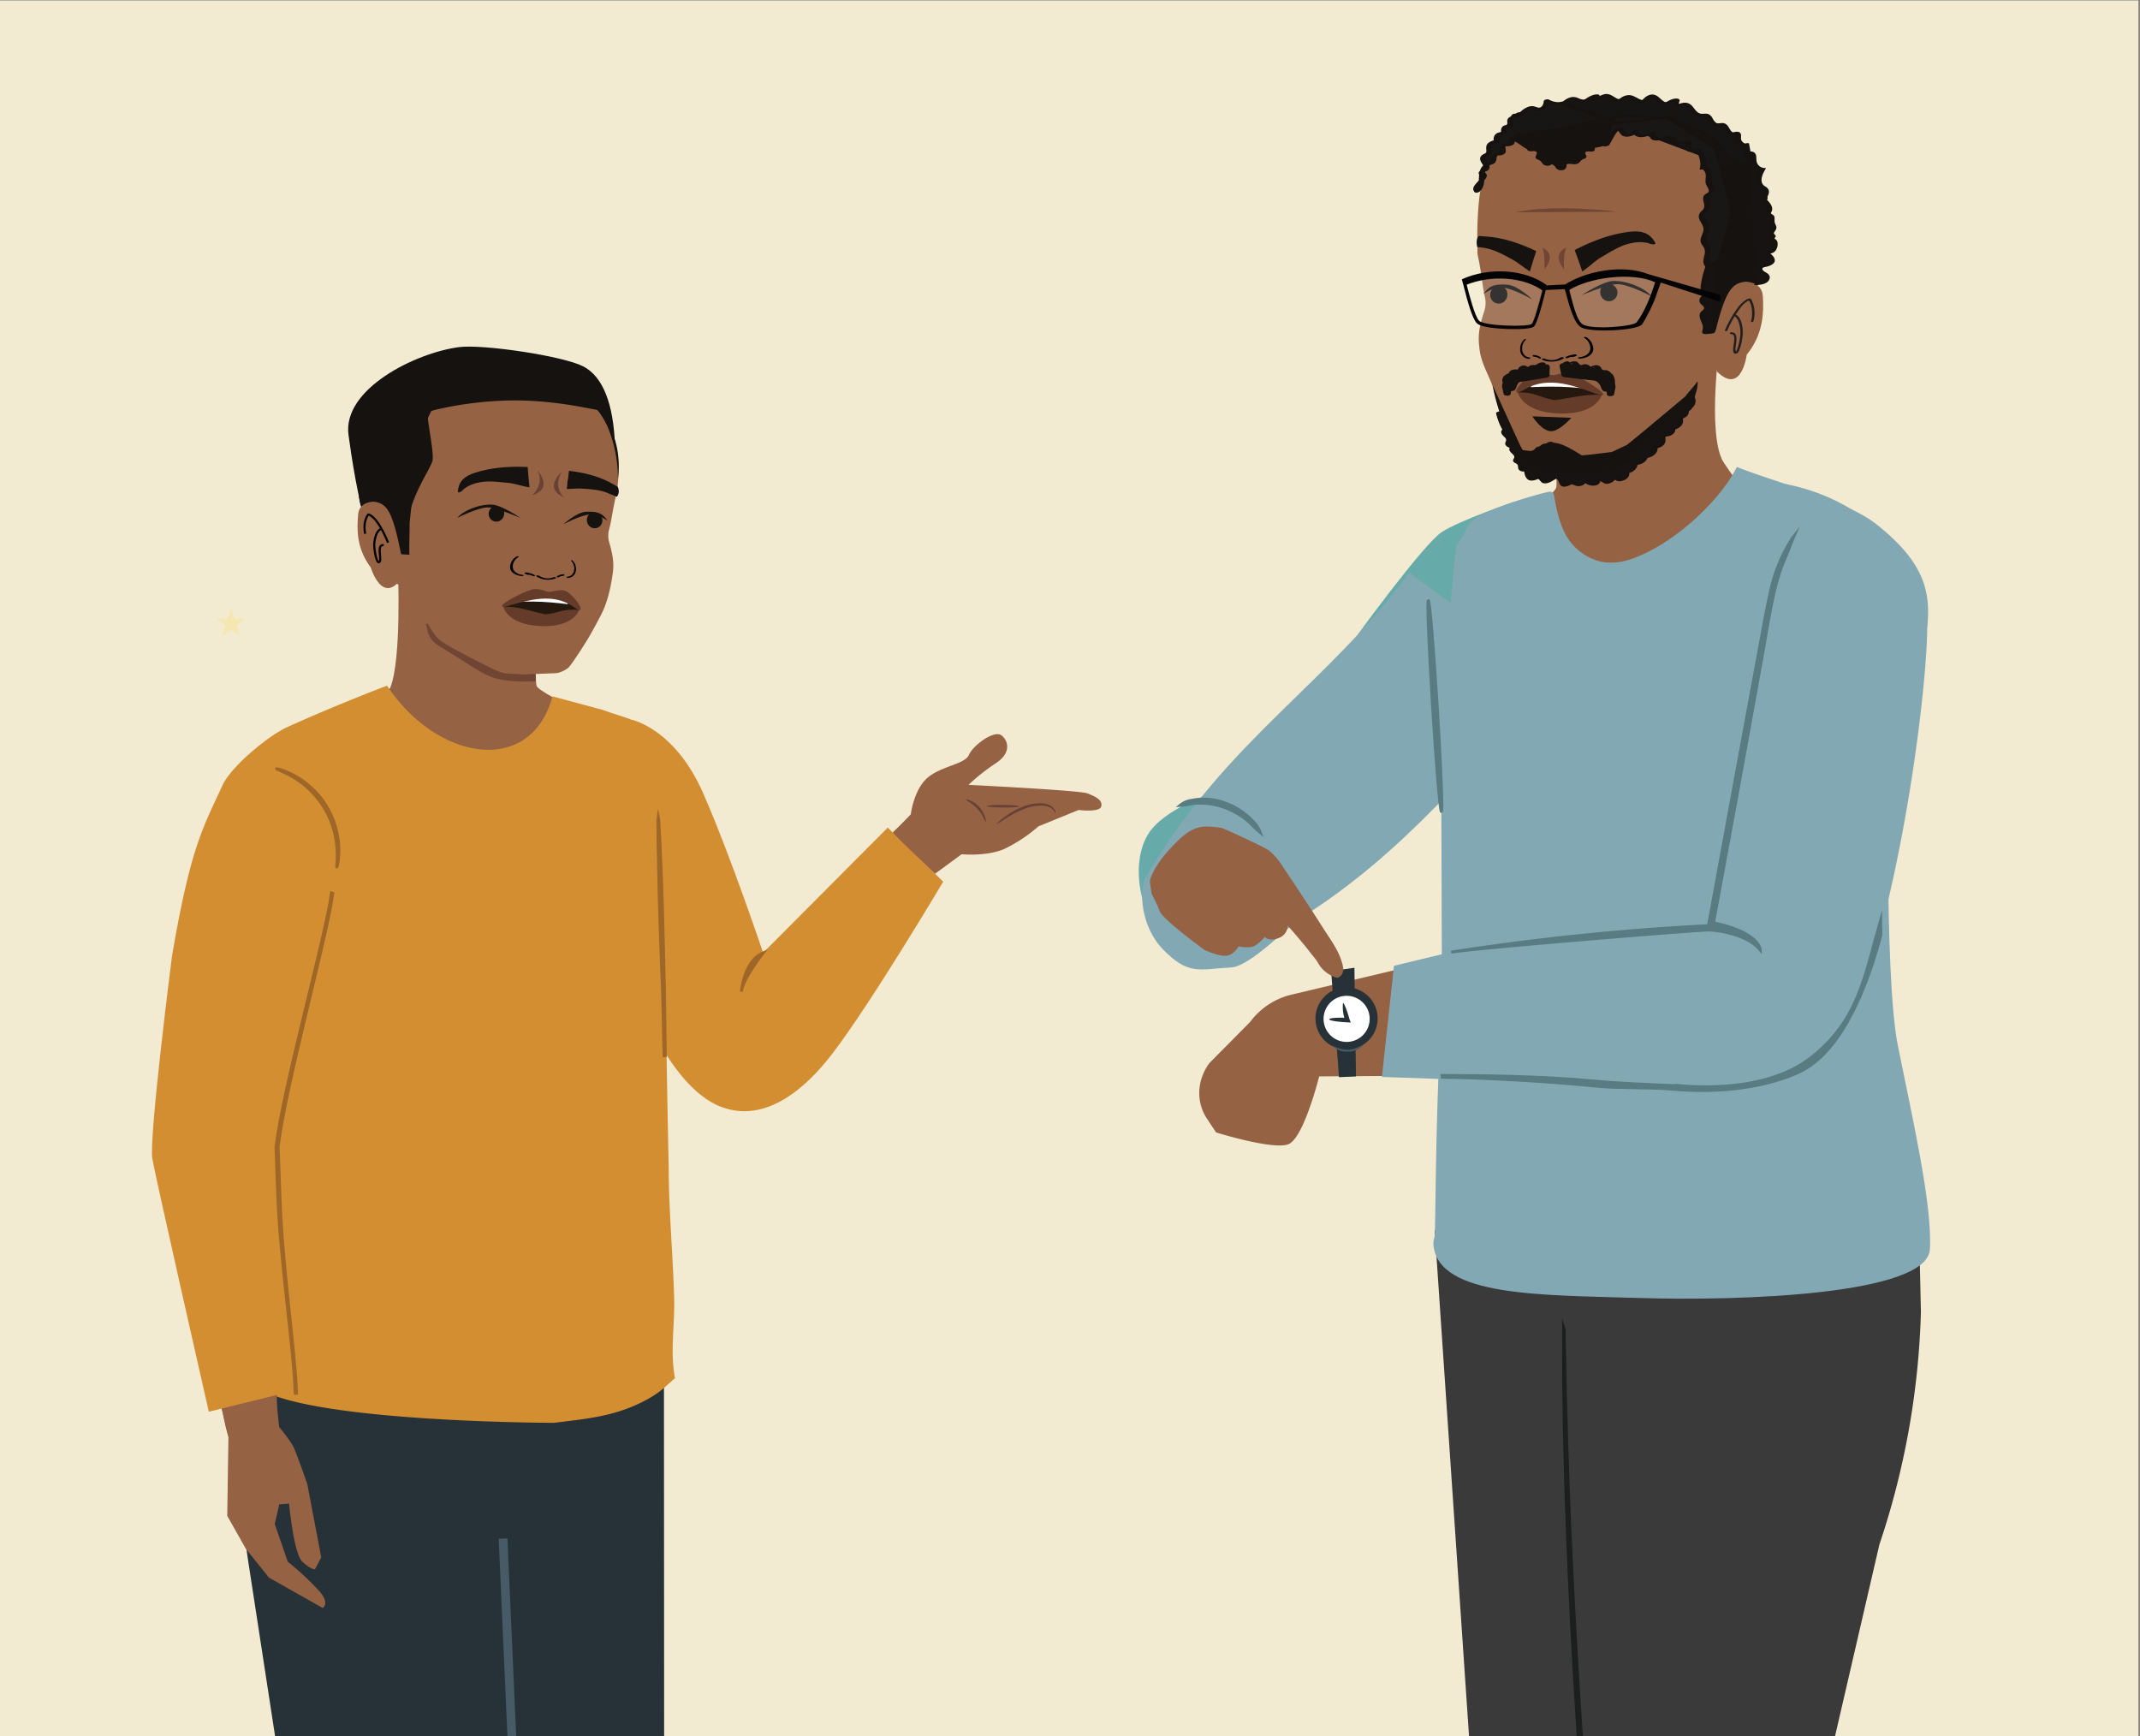 <svg xmlns="http://www.w3.org/2000/svg" xmlns:xlink="http://www.w3.org/1999/xlink" viewBox="0 0 1221.96 991.43"><rect x="0" y="0" width="1221.96" height="991.43" fill="#808080" stroke="none"/><defs><style>.cls-1,.cls-10,.cls-15{fill:none;}.cls-2{clip-path:url(#clip-path);}.cls-3{fill:#f2ebd1;}.cls-4{fill:#67aaaa;}.cls-5{fill:#f8e494;opacity:0.51;}.cls-6{fill:#956243;}.cls-7{fill:#714533;}.cls-8{fill:#151210;}.cls-9{fill:#010101;}.cls-10{stroke:#010101;stroke-width:1.21px;}.cls-10,.cls-15,.cls-18,.cls-20,.cls-31,.cls-33{stroke-miterlimit:10;}.cls-11{fill:#24180f;}.cls-12,.cls-29{fill:#fff;}.cls-13{fill:#653c29;}.cls-14{fill:#273238;}.cls-15{stroke:#465b65;stroke-width:5px;}.cls-16{fill:#d38e32;}.cls-17{fill:#684136;}.cls-18{fill:#9e6728;stroke:#9e6728;}.cls-18,.cls-20,.cls-31,.cls-33{stroke-width:1.67px;}.cls-19{fill:#3a3a3a;}.cls-20{fill:#1d1e1e;stroke:#1d1e1e;}.cls-21{fill:#825639;}.cls-22{fill:#231f20;}.cls-23{fill:#161312;}.cls-24{fill:#171514;}.cls-25{fill:#181615;}.cls-26{fill:#714534;}.cls-27{fill:#191716;}.cls-28{fill:#040404;}.cls-29{opacity:0.14;}.cls-30{fill:#82a8b3;}.cls-31{fill:#41706f;stroke:#41706f;}.cls-32{fill:#465b65;}.cls-33{fill:#587c81;stroke:#587c81;}</style><clipPath id="clip-path"><rect class="cls-1" x="-0.89" y="0.27" width="1221.96" height="991.43"/></clipPath></defs><g id="Layer_2" data-name="Layer 2"><g class="cls-2"><polyline class="cls-3" points="-0.89 991.7 -0.89 0.27 1221.07 0.27 1221.07 991.7"/><path class="cls-4" d="M775.35,362.27S813,310.48,823.3,303.78s41.37-17.31,41.37-17.31L836.14,372.8Z"/><polygon class="cls-5" points="166.92 411.32 162.65 424.68 148.82 424.68 160.01 432.94 155.74 446.29 166.92 438.04 178.11 446.29 173.84 432.94 185.02 424.68 171.19 424.68 166.92 411.32"/><polygon class="cls-5" points="131.92 347.24 129.97 353.34 123.66 353.34 128.76 357.11 126.81 363.21 131.92 359.44 137.03 363.21 135.08 357.11 140.18 353.34 133.87 353.34 131.92 347.24"/><path class="cls-6" d="M227.22,324.92s2.2,51.66-4.38,67.73c-1.6,3.9-26.84,20.58-26.84,20.58l69.45,28.14,95.28-21.54s-53.16-23.48-54.38-28.3.76-37.76.76-37.76"/><path class="cls-7" d="M325.78,358.43c-3.1,4.42-6,9-9.26,13.3a.55.55,0,0,0-.09.19.58.58,0,0,0-.87.09c-2.31,2.88-6.66,4.34-8.71,7.42-1.77,2.65-.77,6.3-1,9.55-2.34.3-5.58.06-8.53.18-19.88-.79-19.35-4-46.31-20.08-8.45-5.06-6.47-11.66-8.05-12.9C270.22,356.08,297.26,357.78,325.78,358.43Z"/><path class="cls-8" d="M206.53,290S203,277.67,199,248.37c-3.53-26.23,38.14-46.86,63-50.15,13.69-1.81,59.19,5,70.85,10.89s17.44,22,18.29,44.92c0,0-6.67-22.93-21.19-22.74-11.85.15-49.88-6.66-60-2.64S237.71,241.1,235.89,277c-.5,9.79-17.64-.95-22.56,4.83S206.53,290,206.53,290Z"/><path class="cls-6" d="M225.25,332.45,222.19,297l-.75-39.55,16.23-29.57L266.12,215,298,216.8s25.41,7,33.42,9.32,13.44,12.35,18.64,23.51S352.45,279,352.45,279c.21.64-.56,3.41-.7,4-1.79,7.31-2.45,13.73-3.9,19.18a13.46,13.46,0,0,0,0,7.47c2.84,9.66,2.69,13.76,1.76,19.61-1.27,8-2.92,14.75-6,21-3.3,6.59-7.41,13.7-8.25,15.09,0,0-9.17,14.74-11.12,16.16a16.35,16.35,0,0,1-6.16,2.82c-1.35.11-18.94.77-18.94.77l-8.15-.41a21.1,21.1,0,0,1-8-2c-6.79-3.25-26.14-12.94-31.4-16.84-7.08-5.26-15.1-26.54-15.1-26.54"/><path class="cls-8" d="M233.91,298.57c.06,3.05-.38,15.18-.13,18.16l-15.77-.8c-4.43-10.61-9.76-23.1-11.48-25.95-2.68-4.47-2.46-25.74-2.38-33.74v-1.73c.06-7.68,7.78-19.63,20.64-32C239,209,263.55,201.75,287.45,204.19c2.27.23,4.53.55,6.72.94,20.71,3.73,37.66,14.65,50.39,32.47,9.17,12.85,9.36,27.21,8.29,35.93a77.45,77.45,0,0,0-6-30.13c-5.36-11.92-12.55-15.51-17.64-16.42a17.28,17.28,0,0,0-8.5.53c-5.09,1-12.48.05-17.79-.9-3.95-.71-7.09-1.5-7.94-1.72-2.63-1.95-6.6-3.44-11.52-4.32-11.42-2-28.1-.55-31.69,4.39-4,5.47-13.17,25.15-13.38,29.8"/><path class="cls-6" d="M226.72,333.28c-9.6,9.07-15-9.25-15-9.25-8.42-11.1-7.9-22.5-7.22-30.28s9.25-7.28,9.25-7.28c7.24,1.13,10.32,5.18,15.3,30"/><path class="cls-8" d="M344.83,234.76c-5-8.75-14.85-19.88-20.4-28.27-2.79-.38-16.63-1.26-19.54-1.5-29.6-2.41-70.11,13-74.37,23.66-2.65,6.63-2.55,43.34-1.39,46.72,3.17,9.29,4.08,21.33,4.08,21.33,1.78-13.7,12.24-28.62,13.66-33.28s-4-27.28-2.39-28.16,29-8.07,59.19-6.36a225.11,225.11,0,0,1,25.72,3C329.34,231.84,344.88,234.85,344.83,234.76Z"/><path class="cls-8" d="M285.85,290c-1.77-1-3.9-1.06-5.14-.07a4.59,4.59,0,0,0-1.49,2.08,4.75,4.75,0,0,0,.9,4.35,4.39,4.39,0,0,0,5,1.13,4.85,4.85,0,0,0,2.67-5.51c-.09-.36-.51-1.14-1.93-2"/><path class="cls-8" d="M337.56,292.84a4.76,4.76,0,0,1,5.07,1.19,4.64,4.64,0,0,1,1.27,2.21,4.73,4.73,0,0,1-1.34,4.24,4.4,4.4,0,0,1-5.08.62,4.84,4.84,0,0,1-2.09-5.75,4.34,4.34,0,0,1,2.17-2.51"/><path class="cls-8" d="M321.67,299.34s7.67-6.92,13-7.14c7.82-.32,9.73,1.54,12.31,5.25,0,0-4.91-4-10.42-3.62C331.33,294.19,321.67,299.34,321.67,299.34Z"/><path class="cls-8" d="M297.22,295.74s-10.69-7.26-16.05-7.58c-7.81-.47-17.29,3.83-19.94,7.49,0,0,12.52-6.38,18-5.9C284.5,290.21,297.22,295.74,297.22,295.74Z"/><path class="cls-8" d="M301.31,266.71q.22,2.78.45,5.58c.11,1.41.47,4.64.57,6-4.62-.82-8.85-2.27-11.82-2.54-5.88-.53-11.94-1.48-17.74-.09a20,20,0,0,0-7.41,3.2c-.7.52-2.53,2.64-3.68,2.23-.47-.17.08-2.52.14-2.76,1.14-4.73,4.95-7,9.7-8.47,9.69-3.05,19.65-3.63,29.79-3.2"/><path class="cls-8" d="M352.68,277.93l-2.78-1.58c-7.72-4.41-16.15-6.44-24.93-7.5-.48,1.79-.27,3.41-.75,5.21-.37,1.38-.24,3.77-.6,5.15,4.12-.13,6.2-.37,8.8-.2,5.15.34,10.58.63,15.29,2.84.37.18,4.22,1.61,4.57,1.8A5.35,5.35,0,0,0,352.68,277.93Z"/><path class="cls-9" d="M315.89,329.68a8.68,8.68,0,0,1-8.05-.93c-.49-.35-2.21-.13-1.52.36a12.19,12.19,0,0,0,11,1.09c.31-.14.26-.38-.1-.52a1.93,1.93,0,0,0-1.3,0"/><path class="cls-9" d="M305.36,328.39a13.92,13.92,0,0,0-4.91-1.52,1.14,1.14,0,0,0-.78.21c-.15.12-.19.3,0,.42a5.3,5.3,0,0,0,2.7.78,1.06,1.06,0,0,0,.86-.29c.16-.23-.11-.4-.34-.41a4.27,4.27,0,0,1-2.18-.64l-.78.63a12.45,12.45,0,0,1,4.39,1.38,1,1,0,0,0,.91-.06c.19-.1.4-.35.13-.5"/><path class="cls-9" d="M298.53,328.26c-2-.15-4.33-1.17-5.24-2.77-1.38-2.41.2-6,2.79-7.39.28-.15.14-.36-.13-.44a1.63,1.63,0,0,0-1.09.17,7.23,7.23,0,0,0-3.61,6.35c.21,2.07,2.06,3.6,4.44,4.32a10.81,10.81,0,0,0,2.21.43c.31,0,.86-.05,1-.28s-.11-.36-.39-.39"/><path class="cls-9" d="M319.63,328.82a.26.26,0,0,1,.28-.37,2.32,2.32,0,0,0,1.58-.45l.5.69a7,7,0,0,0-3.21,1,.56.56,0,0,1-.64-.14c-.12-.12-.25-.38-.05-.51"/><path class="cls-9" d="M318.09,329a7.69,7.69,0,0,1,3.59-1.09.66.66,0,0,1,.53.27.29.29,0,0,1,0,.42"/><path class="cls-9" d="M323.8,329.31a4.09,4.09,0,0,0,3.61-2.32,6.13,6.13,0,0,0-1.23-6.69.25.25,0,0,1,.12-.43.79.79,0,0,1,.69.27,6.86,6.86,0,0,1,1.85,5.72,4.73,4.73,0,0,1-3.23,3.92,4.36,4.36,0,0,1-1.47.24c-.19,0-.55-.11-.63-.36s.1-.35.29-.35"/><path class="cls-10" d="M221.59,309.84c-6.53-15.91-11.3-16.07-11.3-16.07s-3.26,3.62-1.76,11"/><path class="cls-10" d="M219.11,311.25c-4.27-.48-1.08,7.56-2.29,9.43s-2.71-3.16-3.17-9.19c0,0,.1-8.15,4.16-9.59"/><path class="cls-11" d="M313.34,340.52c-7-.32-22.74,3.25-26,5.82,0,0,7.78,5.9,24.07,6.63s19.25-4.67,19.25-4.67S322.29,340.93,313.34,340.52Z"/><path class="cls-12" d="M294.12,343.63s8.4-.29,15.07,0,15,1.35,15,1.35,1.29-4.91-10.8-5.46S294.12,343.63,294.12,343.63Z"/><path class="cls-13" d="M311.54,350.78c-7.58-1.42-15.26-4.59-24.18-4.44,0,0,2,10.27,21.2,11.14s22.12-9.18,22.12-9.18C321.81,347.35,319.22,350.05,311.54,350.78Z"/><path class="cls-13" d="M321.84,337.12c-4-.48-6.63.92-8.38.84s-4.23-1.71-8.27-1.6c-3.78.11-20.15,8.56-18.42,9.83s14.4-4.91,26.51-4.36,16.16,7.49,18,6.38S325.6,337.56,321.84,337.12Z"/><path class="cls-14" d="M145.52,777.08,141,809.17a279.71,279.71,0,0,0,.55,81.1l26.08,169.85s-6.49,104.2-10.6,163.16c-3.59,51.12,6.74,127.53,6.74,127.53l86.06-2.24,45.87-278.52-8.49-191.54,29.06-96.81Z"/><path class="cls-14" d="M379.13,788.4l.14,284.47a117.43,117.43,0,0,1-7,41.8l-60.14,205.94-3.65,13.61-51.73-11.15,25-546Z"/><path class="cls-15" d="M249.87,1348.57l45.87-278.52-8.49-191.54"/><path class="cls-16" d="M381.83,667.27c0-1.41-1.86-88.86-1.36-89.89a24.32,24.32,0,0,0,4.33-2.89c1.25-1-.51-14.36-.54-16.45-.07-5.77,0-11.53.08-17.3.23-11.41.78-22.81,1.36-34.21,1.14-22.57,2.51-45.11,1.1-67.69a13.19,13.19,0,0,0-.41-2.94,13,13,0,0,0-1.66-3.28A78.45,78.45,0,0,0,375.55,420c-7.86-8.25-21-10.77-31.41-14.66l-28.66-7.73c-12.29,45.58-65.61,37.27-94.47-6.09,0,0-28.87,10.9-57,23.67-10.8,4.92-31.91,22.34-36.9,33.1-11.54,24.89-18.4,36.16-28.94,97.87l32.13,27.76,30.92,11.5c-4.19,33.51-21.28,102-20,154.87q.28,10.65.63,21.29c.14,4.21-10.74,29.29-8.47,32.73,2.16,3.25,20.28,1.6,24.32,3,43.39,15,158.65,15.12,158.65,15.12,18.13-2.25,33.2-3.54,49.29-11.36,11.4-5.55,13.61-8.94,19.8-14.12-2.91-15.12-.08-30.22-.48-45.58C384.28,716.67,381.93,692,381.83,667.27Z"/><path class="cls-6" d="M104.28,565.07l33.18,11.25,31.66,11.22-19.46,63.79,3.2,14.1a177.24,177.24,0,0,1,4.36,37.42l1,110.39-27.8,7.14s-32.34-137.24-34.16-160C95.31,648.25,98,603.35,104.28,565.07Z"/><path class="cls-6" d="M182.51,908.71a167.46,167.46,0,0,0-18.21-17l-7.42-21.51L159.45,859l5.61-.46s2.66,28.54,7.51,33.11,7.24,4.43,7.24,4.43l3.61-6.78-7.94-41.88s-6.13-17.67-8.1-21.68a84.74,84.74,0,0,0-8-10.92l-2.17-21-31.88,4.65c1.47,5.72,3,15.43,5.11,21.93l-.68,45.16,10.6,18.76,13.17,16.47,30.77,17.38S188.44,915.82,182.51,908.71Z"/><path class="cls-17" d="M320.66,269.46s-10.74,9.33,1.43,14.49C322.09,284,315.63,278.79,320.66,269.46Z"/><path class="cls-17" d="M306.85,268.55s9.66,10.43-3,14.24c0,0,7.29-6.08,3-14.24"/><path class="cls-16" d="M98.18,546.14S84.9,649.85,87,661.76,119.23,806.1,119.23,806.1l49.89-12.3s-3.25-123.63-13.6-145.35l24.55-91.79Z"/><path class="cls-18" d="M193,492.25a41.56,41.56,0,0,0,.48-7.72,48.85,48.85,0,0,0-25.73-41.82,42.82,42.82,0,0,0-7.09-3.08A9.91,9.91,0,0,0,158,439c-.1.27,3.79,1.41,9.33,4.7a50.84,50.84,0,0,1,25.08,40.89c.48,6.44-.37,10.4-.07,10.44A10.43,10.43,0,0,0,193,492.25Z"/><path class="cls-18" d="M190,510.11c-2.72,23-27,109.3-31.18,144.93l1,27.47c1.36,41.44,8.63,87.48,9.53,113l-.39,0-.24,0-.15,0c-.05-.66-.05-.92-.1-1.58-1.06-27.12-8.36-72.65-9.87-111.57-.34-9.42-.77-18.64-1-27.48,4.42-35.66,28.85-122,31.68-145Z"/><path class="cls-19" d="M1095.46,686.59l1.4,62.51A455,455,0,0,1,1073.13,882l-28,121s-4.93,117.14.06,183.42c4.36,57.47-6.62,164.37-6.62,164.37l-104.61-2.52-29.63-341.17L886.89,798.8,851.58,690Z"/><path class="cls-19" d="M819.23,702.54l21.36,314.75a132.28,132.28,0,0,0,7.85,47l47.2,231.51,4.1,29.82,58.16-12.54L929.79,684.76Z"/><path class="cls-6" d="M981.77,197.36s-6.51,48.06,1.5,65c1.94,4.12,19.92,27.78,19.92,27.78l-105.94,45.2-43.46-29s33.81-22.89,34.88-28.14-4.48-45.84-4.48-45.84"/><path class="cls-20" d="M892.83,758v23c0,14.78.42,36.21,1.11,62.67,1.55,52.92,5.1,126,11.5,206.44s13.78,153.17,19,205.78c2.75,26.22,5,47.44,6.54,62.25.8,7.27,1.42,13,1.83,16.92.24,1.86.41,3.44.55,4.41a12.33,12.33,0,0,0,.24,1.48,9.64,9.64,0,0,0,0-1.52c0-1.1-.21-2.54-.34-4.41-.35-4-.86-9.68-1.52-17-1.41-14.84-3.44-36.1-6-62.35-5.06-52.61-12.2-125.31-18.47-205.79s-10.12-153.45-12-206.3c-.86-26.46-1.48-47.85-1.69-62.66-.17-7.31-.31-13-.38-17v-4.45A8.79,8.79,0,0,0,892.83,758Z"/><path class="cls-21" d="M985,211.39a2.64,2.64,0,0,1,0,.28C985.06,211.55,985.08,211.45,985,211.39Z"/><path class="cls-6" d="M919.1,266.64l-31.4-1.31L872,261.71c-1.59,0-8.45-16.11-9.53-18.16-3.34-6.35-7.7-14.67-9.75-21.57-2.19-7.38-6.82-13.8-7.91-22.68-.79-6.51-.8-11.07,2.73-21.65a15,15,0,0,0,.29-8.27c-1.39-6.1-1.87-13.23-3.56-21.4-.13-.65-.87-3.75-.61-4.45,0,0-1.32-34.06,4.88-46.22s15.4-17.7,24.36-20,35.41-.58,35.41-.58l36.55-5.11,31,15.47,15.65,37.77-2.42,43.77-4.8,39.09"/><path class="cls-8" d="M978.74,165.37c-.19,3.39-4.5,20.24-4.9,23.54l17.51-.26c5.32-11.58,11.72-25.19,13.74-28.29,3.16-4.84-5.69-29-5.46-37.83l0-1.92c.24-8.5-7.83-22-21.58-36.24C954.43,60,955.61,59.69,918.91,62.11c-2.53.17-5,.43-7.49.78-23.08,3.29-42.33,2.85-57.14,22.07-10.68,13.87-2.56-3.58-1.72,6.12.73-19.13-3-3.37-1-5.61,11.66-13.1,17.3,1,23,.16a19,19,0,0,1,9.38.94c5.6,1.29,11,.59,16.92-.25,4.42-.63,15.58-3.09,16.53-3.3,3-2,.47-13.58,5.95-14.36,12.73-1.82,30.08,3.87,36.2,6.76,7.24,3.41,24.56,10.81,22,30.26"/><path class="cls-8" d="M875.44,257.58a1.55,1.55,0,0,0,.6-.22c3.34-2.21,3.6-3.45,5.24-3.84a9.06,9.06,0,0,1,1.74-.39c4.71-.65,7.58-1.13,20.19,6.9.26.17,16.8-1.9,17.12-1.93l8.55-4c1.43-.88,33.47-27.75,33.47-27.75.49-.9,6.28-7.29,6.52-8.15a2.8,2.8,0,0,1,.3-.15l.2-.08a1.54,1.54,0,0,1,0,.17,5.25,5.25,0,0,1,0,1.12,18.74,18.74,0,0,1-.9,4.74c-.74,2.37-1.18,4.79-1.83,7.17-.23.84-.51,1.67-.81,2.49-3.65,2.26-26.91,31.42-40.15,37.94-.85.23-3.56,1-10.77,1.58-13.55,1.11-26.63,1.06-40-2.84a12,12,0,0,1-7.67-6.73c-4-9.22-12.72-29.72-14.86-43.48,3.68,8,11.43,25.08,16.77,36.71.17.36,5.31.65,5.74.78"/><path class="cls-6" d="M980.4,212.16c14.11,13.82,17-9.64,17-9.64,9.78-12,9.66-24.61,9.22-33.25s-10-8.43-10-8.43c-8.08.95-11.65,5.32-18.15,32.64"/><path class="cls-8" d="M879.64,77.93c13.13-.13,47.67-9,65.49-10,7.38-.41,31.74,18,34.9,22.19,7.23,9.58-9.8,31.33,2.59,61.79,4.09,10.06,10-7.47,15.26-.86s7.21,9.28,7.21,9.28c4.09-29,4-28-2.23-56.77s-37.33-41.42-52.43-43.93-63.64,1.93-76.78,7.94"/><path class="cls-22" d="M986.34,188.68a58.87,58.87,0,0,1,7.83-13.39,12.09,12.09,0,0,1,4.39-3.68c-.17.07.1,0,.19-.06l.23-.05h0l-.56-.22a8.84,8.84,0,0,1,1.45,3,17.67,17.67,0,0,1,0,9.16c-.16.69,1.23.54,1.38-.09a17.2,17.2,0,0,0-.57-10.91c-.32-.72-.78-2.07-1.74-2a5.51,5.51,0,0,0-2.49,1.11,19.49,19.49,0,0,0-4.34,4.4A65.19,65.19,0,0,0,985,188.49c-.33.73,1,.77,1.3.19Z"/><path class="cls-22" d="M988.37,190.77c4.76-.24-1.38,11.49,2.84,11.16,1.1-.09,1.68-1.31,2-2.19a27.41,27.41,0,0,0,1.54-5.9,20.86,20.86,0,0,0,.18-7c-.42-2.86-1.41-6.3-4.32-7.53-.58-.25-1.58.58-.78.92,2.4,1,3.24,4,3.64,6.38a17.23,17.23,0,0,1,.2,5.36,38.21,38.21,0,0,1-1.32,6.36,10.85,10.85,0,0,1-.8,2c-.07.13-.36.43-.36.55s-.08,0-.09.08c.32,0,.4,0,.25-.09l-.08-.1c0-.35-.26-.71-.28-1.11a11.86,11.86,0,0,1,.09-1.58c.13-1.22.34-2.44.43-3.67.18-2.31-.21-4.8-3.07-4.65-.77,0-1,1-.11,1Z"/><path class="cls-8" d="M916.16,162.41c2-1.07,4.36-.2,5.69.94a5.08,5.08,0,0,1,1.56,2.36,5.24,5.24,0,0,1-1.16,4.78,4.86,4.86,0,0,1-5.57,1.06,5.37,5.37,0,0,1-2.74-6.21,4.8,4.8,0,0,1,2.22-2.93"/><path class="cls-8" d="M858.21,163.67c-2-1-4.37-.07-5.67,1.11a5.16,5.16,0,0,0-1.49,2.4,5.24,5.24,0,0,0,1.31,4.75,4.87,4.87,0,0,0,5.6.89,5.38,5.38,0,0,0,2.55-6.29,4.8,4.8,0,0,0-2.3-2.86"/><path class="cls-8" d="M875,171s-8.22-8-14.14-8.43c-8.66-.66-10.84,1.32-13.85,5.32,0,0,5.6-4.22,11.68-3.59C864.55,165,875,171,875,171Z"/><path class="cls-8" d="M903.07,168.52s12-7.82,17.94-8.06c8.67-.36,19.08,4.61,21.94,8.72,0,0-13.74-7.33-19.84-6.92C917.28,162.66,903.07,168.52,903.07,168.52Z"/><path class="cls-8" d="M899.17,142.81l2.13,5.83c.54,1.48,1.67,4.9,2.22,6.37,4.22-2.94,7.74-6.34,10.57-8,5.59-3.23,11.17-7,17.57-8.21a21.57,21.57,0,0,1,8.83-.15c.93.2,3.73,1.5,4.68.56.39-.39-1.24-2.5-1.41-2.72-3.31-4.24-8.12-4.76-13.53-4.1-11,1.35-21.18,5.32-31.06,10.38"/><path class="cls-8" d="M844.58,134.76l3.69.25c10.24.65,19.7,4,28.92,8.36q-.95,2.94-1.89,5.91c-.49,1.5-1.26,4.23-1.75,5.73-3.95-2.65-7.22-5.35-9.86-6.79-5.23-2.85-10.72-5.92-16.66-6.76-.47-.07-3-.39-3.48-.43C842.62,137.74,843.66,134.94,844.58,134.76Z"/><path class="cls-8" d="M897.24,238.57,875,237.74s5.38,8.56,10.81,8.48C889.17,246.17,893.67,242.44,897.24,238.57Z"/><path class="cls-9" d="M882.23,204.84a9.59,9.59,0,0,0,8.95-.71c.56-.36,2.46,0,1.67.47-3.34,2.19-8.89,2.47-12.19.76-.33-.17-.28-.42.13-.57a2.14,2.14,0,0,1,1.44.05"/><path class="cls-9" d="M893.94,203.84a15.61,15.61,0,0,1,5.51-1.49,1.28,1.28,0,0,1,.85.26c.16.15.2.34,0,.47a6,6,0,0,1-3,.76,1.16,1.16,0,0,1-.94-.36c-.18-.27.13-.44.39-.44a4.66,4.66,0,0,0,2.43-.62l.85.73a13.91,13.91,0,0,0-4.92,1.35,1.16,1.16,0,0,1-1-.1c-.21-.12-.43-.4-.13-.56"/><path class="cls-9" d="M901.52,204c2.23-.09,4.84-1.12,5.92-2.86,1.62-2.62,0-6.61-2.8-8.23-.3-.18-.15-.41.16-.48a1.74,1.74,0,0,1,1.19.23,7.87,7.87,0,0,1,3.75,7.11c-.31,2.28-2.42,3.91-5.08,4.6a11.46,11.46,0,0,1-2.47.39c-.34,0-1-.08-1.12-.35s.14-.4.45-.41"/><path class="cls-9" d="M878.12,203.74a.29.29,0,0,0-.28-.42,2.6,2.6,0,0,1-1.75-.56l-.57.75a7.65,7.65,0,0,1,3.51,1.23.62.62,0,0,0,.71-.13c.15-.12.3-.41.08-.56"/><path class="cls-9" d="M879.82,204.05a8.52,8.52,0,0,0-3.94-1.35.71.71,0,0,0-.59.28.33.33,0,0,0,0,.47"/><path class="cls-9" d="M873.49,204.12a4.55,4.55,0,0,1-3.91-2.71,6.81,6.81,0,0,1,1.63-7.36.28.28,0,0,0-.12-.48.83.83,0,0,0-.77.26,7.57,7.57,0,0,0-2.27,6.27,5.22,5.22,0,0,0,3.41,4.47,5.31,5.31,0,0,0,1.62.33c.22,0,.61-.11.71-.38s-.09-.39-.3-.4"/><path class="cls-8" d="M872.62,83.36a8.2,8.2,0,0,1,3.84-1.3l1.5-.47q6.64,0,13.28.3a9.53,9.53,0,0,1,3.23.56,2.1,2.1,0,0,1,.3.15c3.28-.11,6.56-.18,9.84-.16l1.5.41A9.11,9.11,0,0,1,910,84a1.29,1.29,0,0,1-.31,2.4c-1.35.42-3.33-.3-4.26.45s.92,2.09.31,3.08c-.39.62-1.57.82-2.35,1.26s-1.23,1.39-2.09,2a4.59,4.59,0,0,1-3.48.44c-1.24.1-2.9-.41-3.3.44a1.46,1.46,0,0,0,0,.72,2.49,2.49,0,0,1-1.9,2.26,4.09,4.09,0,0,1-3.49-.51c-.86-.65-1.17-1.65-2.09-2.25a8.17,8.17,0,0,0-1-.5,3.1,3.1,0,0,1-1.16.68,4.09,4.09,0,0,1-3.49-.51c-.86-.66-1.17-1.65-2.1-2.26-.77-.5-2-.73-2.34-1.45-.61-1.14,1.33-2.58.31-3.54s-2.92,0-4.26-.52A1.56,1.56,0,0,1,872.62,83.36Z"/><path class="cls-8" d="M900.5,263.73a6.66,6.66,0,0,1-3.13,1l-1.22.36c-3.58,0-7.17-.18-10.74-.42a7.71,7.71,0,0,1-2.61-.49l-.24-.13c-2.65.05-5.31.06-8,0l-1.21-.35a7.4,7.4,0,0,1-3.09-1,1,1,0,0,1,.29-1.93c1.09-.32,2.69.29,3.45-.32s-.72-1.69-.21-2.49c.32-.5,1.28-.64,1.91-1s1-1.11,1.72-1.56a3.68,3.68,0,0,1,2.82-.31c1-.06,2.35.37,2.68-.31a1.14,1.14,0,0,0,0-.58,2,2,0,0,1,1.56-1.81,3.27,3.27,0,0,1,2.82.46c.69.54.93,1.35,1.67,1.85a5.74,5.74,0,0,0,.78.41,2.66,2.66,0,0,1,.95-.53,3.27,3.27,0,0,1,2.82.46c.69.54.93,1.35,1.67,1.85s1.57.62,1.88,1.21c.47.93-1.12,2.07-.3,2.86s2.36.07,3.44.48A1.26,1.26,0,0,1,900.5,263.73Z"/><path class="cls-23" d="M1003.36,162.14a8.38,8.38,0,0,0,3.92-.75,2.89,2.89,0,0,0,1.48-3.38c-.84-2-4.39-2.37-4.13-4.48,1.79-2,5.94-1.14,7-3.64.84-2-1.31-4-3.17-5.11,1.34-1.24.93-.11,2.71-.52s2.85-4.67,1.88-6.22c-1.09-1.75-1.75-.37-1-2.31,1.42-.41-1.65-1.68-.56-2.67a3.36,3.36,0,0,0,.92-4c-.92-1.52-.72-2.65-.65-4.42.06-1.52-2.91-1.85-2-3.05,1.69-2.18-.46-5.2-2.48-7.09,1.22-.78-.24-1.07.54-2.29a3.5,3.5,0,0,0,0-4.07,16.25,16.25,0,0,0-2.15-1.57c-2.82-2.33-1-6.87,1-10a5.26,5.26,0,0,1-5.4-4.41c-.15-1.19.12-2.45-.29-3.59s-2-1.94-2.82-1"/><path class="cls-8" d="M1002.29,162.8c2.71-.09,7.63-.51,8.22-4,.22-1.31-.63-2.21-1.63-2.9-.81-.57-2.24-1.12-2.55-2.17s1.46-1.23,2.2-1.41a10.08,10.08,0,0,0,3.62-1.48c3-2.24.05-5.27-2.15-6.67l-.07.42c1.14-1-2.67-.08-1.43.26a3.49,3.49,0,0,0,.91.11,7.14,7.14,0,0,0,2.5-.46,4.35,4.35,0,0,0,2.66-2.72,5.91,5.91,0,0,0,.29-3.86,3.35,3.35,0,0,0-1.08-1.37c-.06,0-.39-.14-.42-.21-.1-.24.18-.75.25-1l-1.06.65c.67-.26,1.77-.63,1.29-1.49-.36-.65-1.28-1-.8-1.79.64-1.08,1.46-1.84,1.27-3.23a12.57,12.57,0,0,0-.82-2,6.57,6.57,0,0,1-.21-2.12c0-1.22.13-1.87-.88-2.65a6.14,6.14,0,0,1-1-.7c-.39-.44-.15-.61.11-1.06,1.44-2.56-1-5.38-2.75-7.06l-.07.42a1.15,1.15,0,0,0,.6-1.29c-.15-.91.28-1.3.55-2.16a3.69,3.69,0,0,0,0-2.62,5.2,5.2,0,0,0-2.16-1.94c-3.54-2.4-1.16-7.27.6-10,.19-.3-.41-.36-.55-.36a4.78,4.78,0,0,1-3.92-2c-1.09-1.47-.83-3-1-4.72-.29-3.19-4.13-3.41-6.16-1.54-.55.5.49.52.77.5a3.82,3.82,0,0,0,2.2-.78c-1.37,1.26-2.07,0-1.09.65a2.19,2.19,0,0,1,.65.67,4.23,4.23,0,0,1,.37,2,6.89,6.89,0,0,0,.67,3.61,5.91,5.91,0,0,0,5.35,2.84l-.55-.36c-1.61,2.53-3.77,6.72-1.58,9.52,1.18,1.52,3.44,1.82,3.35,4.13,0,1-.79,1.69-.89,2.62-.06.63.45,1-.15,1.45-.17.12-.21.28-.07.42a9.07,9.07,0,0,1,2.93,4.47,3,3,0,0,1-.42,2.21c-.26.47-.42.72-.09,1.19.58.86,1.84,1,1.95,2.15.07.82-.13,1.65,0,2.48a11.89,11.89,0,0,0,.88,2.4,2.93,2.93,0,0,1-.35,2.44c-.28.49-.95.89-1,1.48a1.52,1.52,0,0,0,.52,1.05,5.74,5.74,0,0,0,.41.45c.41.39,0,.39.59.19s.18-.16,0-.05a2.18,2.18,0,0,0-.54.33,2,2,0,0,0-.36.81c-.11.45-.12.56.2.86s.87.53,1.15,1.13a3.8,3.8,0,0,1,.26,1.8,6.92,6.92,0,0,1-.53,2.23,5,5,0,0,1-.51.94c-.06.08-.22.21-.25.29-.14.39,1.24,0,.74-.27-1.22-.73-3.35.48-4.25,1.26-.11.1-.25.3-.06.42a7.28,7.28,0,0,1,3,3,2.18,2.18,0,0,1-.74,2.77,14.24,14.24,0,0,1-2.6.7,8.83,8.83,0,0,0-3,1.39c-1.79,1.41.63,2.84,1.8,3.6.83.54,1.74,1.18,1.83,2.26a2.53,2.53,0,0,1-.67,1.81c-.59.64-1.35.57-2.17.6a4.28,4.28,0,0,0-2.32.62c-.43.32-.53.71.18.69Z"/><path class="cls-24" d="M999.08,93.51c-.33-1.62-1.66-9.34-2-11a3.63,3.63,0,0,1-4.65-3.14c0-1.09.34-2.44-.53-3.09s-2.15.14-3.26.07c-2.48-.18-2.74-4.21-5-5.12-1.45-.57-3.15.33-4.62-.18-2.22-.77-2.51-4.14-4.65-5.12-1.48-.67-3.27.07-4.83-.39-3.38-1-4.44-6-8-6.16-1.29,0-2.51.81-3.79.67-2.3-.25,1.18-2.59-1.1-3-2.09-.34-3.81,1.84-5.93,2-3.44.3-5.61-5.49-8.84-4.25-1.39.53-2.17,2.09-3.53,2.68-3.18,1.37-6.36-3.24-9.75-2.5-1.71.36-3,2-4.69,2.21-2.69.29-4.69-3.08-7.39-2.93-2.15.12-3.79,2.46-5.94,2.3-1.51-.12,2.23-1.71.75-2-2.54-.42-4.51,2.35-7,2.83-2.12.4-4.15-.87-6.24-1.43s-6.78,3.44-6.89,5.59"/><path class="cls-8" d="M1000.72,93.07c-.73-3.64-1.26-7.32-2-11-.11-.58-1.53-.28-1.81-.2-.95.29-2.18-1-2.55-1.76-.59-1.22.14-2.62-.43-3.8s-2-1.15-3.12-1c-.58.09-1.09.36-1.64.09a3.48,3.48,0,0,1-1.13-1.22c-1.18-1.8-1.9-3.72-4.34-3.92-1.25-.1-2.81.55-3.91-.2a8.93,8.93,0,0,1-2.06-2.83,4.88,4.88,0,0,0-2.08-2c-1.59-.68-3.23,0-4.83-.39-2.13-.56-3.32-3-4.75-4.5-1.76-1.8-3.88-2-6.24-1.34-.87.24-1.49.53-1.1-.49.22-.55.6-1.19.13-1.72-.63-.69-2.14-.55-2.92-.42A12.68,12.68,0,0,0,952,58c-.9.48-1.31.35-2.24-.29a25.37,25.37,0,0,1-2.36-2c-1.61-1.41-3.27-2.12-5.42-1.53a7.57,7.57,0,0,0-3.21,2,7.16,7.16,0,0,0-.8.75l-.27.2c.34,0,.37,0,.09,0a5,5,0,0,1-1.63-.54c-2.16-1-4-2.47-6.55-2.26a8.55,8.55,0,0,0-3.69,1.29,6.58,6.58,0,0,1-1.64,1c.32-.07-.43-.14-.48-.16a4.41,4.41,0,0,1-.91-.42c-2.26-1.26-3.91-2.79-6.69-2.25a11,11,0,0,0-3.59,1.56,7.37,7.37,0,0,0-1,.6c0,.68.58,0,.71-.08.39-.31,1.29-.89,1-1.48-.48-.85-2.62-.41-3.36-.22a14.26,14.26,0,0,0-4.09,2,3.44,3.44,0,0,1-1.72.72,9.31,9.31,0,0,1-3-.87,6.83,6.83,0,0,0-3.66-.59,9.79,9.79,0,0,0-3.62,1.51c-1.64,1.06-4,3-4.23,5.07-.11,1,3.16.39,3.25-.51.2-1.83,2.21-3.55,3.72-4.38.22-.13.84-.21.33-.24s.78.26.72.24c.28.09.55.2.83.3a11.75,11.75,0,0,0,4.81,1,9.43,9.43,0,0,0,4-1.25A20.88,20.88,0,0,0,910,55.44c.18-.15.16-.19-.06,0a5.54,5.54,0,0,0-.71.57c-.41.36-1,.87-.34,1.3s2.3.11,3.1-.12c1.37-.4,2.39-1.42,3.69-1.86.85-.29,1.74.37,2.47.84a12.06,12.06,0,0,0,3.24,1.78,6.26,6.26,0,0,0,3.8-.25,8.94,8.94,0,0,0,1.62-.78,8.36,8.36,0,0,1,1.8-1.1c-.3.08.37,0,.4.06a5.09,5.09,0,0,1,.84.26,11.75,11.75,0,0,1,1.48.7,17.25,17.25,0,0,0,3.24,1.56,6.91,6.91,0,0,0,6.68-1.82c.08-.08,1.23-1.24,1.31-1.15l-.57.13a1.05,1.05,0,0,1,.35.08c.16.1.36.15.53.24a14.19,14.19,0,0,1,2.33,1.91c1.53,1.38,3.11,2.42,5.26,2.15a10.88,10.88,0,0,0,3.77-1.36c.53-.3,1.69-1.21,1.53-.07-.07.5-.56.94-.47,1.49.15.91,1.48.94,2.17.92,1.21,0,2.68-.94,3.82-.55a5.7,5.7,0,0,1,2.31,1.88c1.39,1.63,2.6,3.56,4.8,4.13,1.39.36,2.9-.2,4.25.2s1.84,1.64,2.44,2.65a5.69,5.69,0,0,0,2.13,2.4c1.56.81,3,0,4.63.27,2.28.35,2.56,3.76,4.38,4.86a3.33,3.33,0,0,0,1.41.44c.79.07,1.6-.33,2.35-.26.42,0,.39-.18.69.34a2,2,0,0,1,.2.91,12,12,0,0,0,0,2.32c.68,2.79,4,3.46,6.38,2.72L995.45,83c.73,3.64,1.26,7.32,2,11,.17.87,3.48.08,3.28-.88Z"/><path class="cls-25" d="M964.93,72.57c12.42,5.19,17.45,9.74,23.34,21.85L917.14,67.69a64.16,64.16,0,0,1,15.56-1.23C946.14,67.32,952.51,67.38,964.93,72.57Z"/><path class="cls-8" d="M963.38,73.11c5,2.1,10,4.52,14,8.24s6.84,8.59,9.24,13.51l3.2-1-24.06-9-38.31-14.4-8.76-3.29-1.88,1.07A62.22,62.22,0,0,1,930.7,67c3.95.17,7.92.44,11.86.81a70.46,70.46,0,0,1,20.82,5.27,3.32,3.32,0,0,0,2.1-.24c.12-.05,1.46-.65,1-.84a73.24,73.24,0,0,0-21.93-5.45c-4.18-.37-8.42-.72-12.63-.81a71.66,71.66,0,0,0-14.46,1.39c-.16,0-2.42.86-1.88,1.06l24,9L978,91.66,986.72,95c.4.15,3.5-.35,3.2-1-2.41-4.91-5.19-9.73-9.22-13.51s-9.12-6.29-14.21-8.43a3.25,3.25,0,0,0-2.1.24C964.26,72.32,962.92,72.92,963.38,73.11Z"/><path class="cls-25" d="M862,71c.35-.15.7-.3,1-.47,1.72-.88,3.1-3.39,1.58-4.58,3.42,1.49,6.07-4.44,9.8-4.29a20.22,20.22,0,0,1,3.1.81,4.92,4.92,0,0,0,5.59-4.71A11.9,11.9,0,0,0,892,59l25.1,8.74c-11.17,2-22.58,5.92-33.28,7-5.16.52-10.41,1.2-15.06,3.47-3.39,1.65-7.68,2.5-11.16,4.26C859.07,78.6,860.49,74.77,862,71Z"/><path class="cls-8" d="M862.64,71.66a7.22,7.22,0,0,0,3.71-2.87,2.71,2.71,0,0,0-.22-3.51l-2.83,1.45a6.27,6.27,0,0,0,5.7-.88,30.26,30.26,0,0,0,2.47-1.92,5.67,5.67,0,0,1,2-1.32c1-.23,2.31.64,3.35.78a7.31,7.31,0,0,0,3.75-.52,6.2,6.2,0,0,0,4.15-5.34l-3,1a14.21,14.21,0,0,0,10.48,1.25l-1.53,0,21.95,7.64,3.16,1.1,1.52-1.72c-8.34,1.55-16.48,4-24.79,5.66-7.77,1.59-16,1.38-23.42,4.57-2,.85-3.88,1.67-5.92,2.34A48.74,48.74,0,0,0,857,81.73l2.3.48c1.43-3.82,2.86-7.64,4.35-11.43.28-.71-1.06-.76-1.42-.72a2.24,2.24,0,0,0-1.86,1.12c-1.5,3.8-2.92,7.62-4.36,11.44-.39,1,2,.65,2.3.48,3.34-1.65,7-2.42,10.42-3.93a40,40,0,0,1,10.94-3.12c3.87-.52,7.73-.86,11.57-1.6,4.06-.78,8.08-1.75,12.09-2.74,4.52-1.12,9-2.25,13.61-3.11a2.62,2.62,0,0,0,1.65-.76c.23-.29.37-.78-.12-1l-24.23-8.43a6.11,6.11,0,0,0-1.55-.45,10,10,0,0,0-1.86.3,8.92,8.92,0,0,1-2.13,0,11.08,11.08,0,0,1-4.29-1.41c-.64-.37-2.92,0-2.95,1,0,1.47-1,3.74-2.79,3.62-1.09-.07-2.11-.71-3.22-.82a6.57,6.57,0,0,0-2.64.28,12.49,12.49,0,0,0-4.18,2.54c-.54.44-1.07.91-1.65,1.3s-.63.43-1.05.27a2.63,2.63,0,0,0-2.14.21c-.34.18-1.19.77-.69,1.23,1.52,1.39-.45,3.17-1.74,3.73-.46.19-1.32.74-.87,1.33S862.14,71.88,862.64,71.66Z"/><path class="cls-26" d="M923.23,120.89s-34.36-4.63-57.84.3"/><path class="cls-23" d="M855.92,235.57a34.54,34.54,0,0,0,3.67,9.5c-1.23.36-.78,2.28.16,3.16s2.23,1.87,1.92,3.11c-.11.44-.41.81-.51,1.24-.31,1.38,1.37,2.28,2.72,2.68-1,.69-.21,2.21.69,3s2,1.71,1.71,2.83c-.17.55-.7,1-.7,1.56,0,1.21,2,1.26,2.59,2.29.36.6.18,1.36.32,2.05a2.24,2.24,0,0,0,3.38,1.25c.2,2.45,1.16,5.63,3.61,5.58,1.52,0,3-1.46,4.38-.8.85.41,1.2,1.46,2,2,2.62,1.78,6.09-3.71,8.71-1.91,1.4,1,1.27,3.48,2.87,4.07s2.92-1.18,4.52-1.31c1.75-.13,3.47,1.66,5.05.9.68-.33,1.07-1.05,1.66-1.53,1.35-1.09,2.63.66,4.27,1.22,2.94,1,3.27-1.11,3.27-1.11.93-2.05,2.08-1.86,4-.7a5,5,0,0,0,2,1c1.83.14,2.78-2.85,4.6-2.63a5.91,5.91,0,0,1,1.79.9c2.19,1.08,5-1.8,3.89-4a5.11,5.11,0,0,0,5.08-5.35,4.64,4.64,0,0,0,5.92-3.85c3,.93,6.34-2.59,5.25-5.55a3.66,3.66,0,0,0,4.8-3.23c0-1.17-.46-2.65.53-3.28.65-.41,1.5-.09,2.27-.08a2.93,2.93,0,0,0,2.59-3.93c3,.84,5.91-3.29,4.13-5.83,2.36.59,4.6-2.64,3.22-4.64,3.26,0,5.6-4.3,3.84-7.05l-38.84,37.59-9.85,4.14s-34.53,2.1-41-1S855.92,235.57,855.92,235.57Z"/><path class="cls-8" d="M854.27,236a36.49,36.49,0,0,0,3.68,9.5l1.07-.84c-1,.43-1.94,1-1.81,2.23s1.34,2.08,2.18,3a1.83,1.83,0,0,1,.47,2.14,2.35,2.35,0,0,0-.31,1.67c.36,1.23,1.89,1.8,3,2.15l-.14-.54c-1.75,1.66.73,3.26,1.72,4.42a1.64,1.64,0,0,1,.47,1.7c-.17.5-.58.85-.62,1.4-.06.77.52,1.17,1.13,1.5.83.44,1.55.74,1.66,1.77s.06,1.74.84,2.4c1.51,1.29,4,.68,5.54-.29l-2.9.37c.22,2.38,1,5.6,3.91,5.82a7,7,0,0,0,2.18-.25,11,11,0,0,0,1.3-.42c.17-.07.34-.13.51-.21.45-.18.28,0,.07-.06,1.25.56,1.58,2.06,3,2.41,2.57.62,5-1.19,7.06-2.34a4.16,4.16,0,0,1,.47-.24c-.38.14-.25-.1-.06.11s.52.31.73.54a4.59,4.59,0,0,1,.56,1c.49,1.08.85,2.36,2.1,2.79s3.1-.12,4.37-.73a5.48,5.48,0,0,0,1-.54c.31-.28-.12.07-.29,0a4.52,4.52,0,0,0,.53.11c.76.2,1.46.61,2.23.81a5.33,5.33,0,0,0,5.38-1.53,2.16,2.16,0,0,0,.38-.42c.32-.59-1.35-.31-.91.13a9.18,9.18,0,0,0,2.08,1.16c1.9.92,5.6.93,6.74-1.28.07-.15.1-.31.17-.47a7.94,7.94,0,0,0,.46-.78c.18-.8-1.19.63-1.19.2,0,0,.72.26.78.29,1.43.67,2.37,1.73,4.06,1.56a6.54,6.54,0,0,0,4-2c.14-.14.73-.55.75-.72,0-.5-.69.53-.77.22a3.18,3.18,0,0,0,.58.35,4.19,4.19,0,0,0,2,.7c2.59.13,7.07-2.1,5.64-5.33l-2.7,1.13c3.69,0,8-2.29,7.78-6.48l-3,1.09c3.46,1.1,8.48-1.07,8.91-4.94l-3,1.09c3.73,1,9.66-2.16,8.24-6.64l-3,1.09a7,7,0,0,0,5.67-.94c1.75-1.11,2.18-2.58,2-4.55,0-.45.17-1,.12-1.4.26-.48-.12-.4-1.12.22l.39,0a5.29,5.29,0,0,0,.79.08,6.78,6.78,0,0,0,3.18-.73c1.59-.81,2.78-2.53,2.11-4.33l-3,1.09a7,7,0,0,0,6.12-1.74,4.21,4.21,0,0,0,1-5.18l-3,1.09c2.87.54,8.4-2.1,6.2-5.73l-2.35,1.12a7.45,7.45,0,0,0,5.68-2.75,5,5,0,0,0,.52-5.42c-.47-.8-2.67.1-3.14.55L951.43,240l-20.87,20.2-4.82,4.66.92-.51-7.82,3.28c-.52.22-1.05.43-1.57.66-1,.44.07-.13.78-.09a13.6,13.6,0,0,0-1.56.09c-6.59.35-13.19.58-19.8.6-3.88,0-7.78-.05-11.65-.35-2.31-.17-5.18-.22-7.26-1.35-2.31-1.26-4-3.9-5.51-6-2.27-3.22-4.3-6.61-6.25-10q-4.5-7.87-8.46-16c-.4-.83-3.57.29-3.29.88,1.75,3.6,3.6,7.16,5.5,10.68a129.27,129.27,0,0,0,10.52,17.16c1.26,1.64,2.7,3.6,4.6,4.56a18.49,18.49,0,0,0,6.29,1.34,162.74,162.74,0,0,0,20.24.41q7.37-.17,14.71-.58a12.61,12.61,0,0,0,4.25-1.33l7.26-3.05a6.34,6.34,0,0,0,2.08-1.54l3.63-3.52,12.38-12,21.45-20.76.39-.37-3.14.55a4.17,4.17,0,0,1,.34,3.59,4.82,4.82,0,0,1-.9,1.59c-.18.22-.44.39-.63.6a2.23,2.23,0,0,1-.3.2c.38-.07.38-.09,0-.06s-2.7.55-2.35,1.13a2.54,2.54,0,0,1,.32,2.11,3.53,3.53,0,0,1-.42.9,2.49,2.49,0,0,1-.41.5c-.36.26-.26.27.29,0-.37-.07-3.43.4-3,1.09a3.26,3.26,0,0,1,.29,3,4.14,4.14,0,0,1-.79,1.32,6.43,6.43,0,0,0-.54.49l-.19.12c.47-.09.49-.15.08-.19s-3.29.28-3,1.1a2.53,2.53,0,0,1,0,1.91,5.37,5.37,0,0,1-.55.85c-.32.25-.32.29,0,.12s.34-.16-.14-.16a5.19,5.19,0,0,0-4.27,1.15c-.91.95-.39,2.27-.44,3.42a3,3,0,0,1-.64,1.71,2.08,2.08,0,0,1-.71.64c-.19.1-.15.09.13,0a3,3,0,0,1-.6-.17c-.47-.17-3.24.28-3,1.09a3.71,3.71,0,0,1-.32,3.07,4.28,4.28,0,0,1-1,1.16,2.57,2.57,0,0,1-.62.41c.49-.18-.1-.11-.37-.18-.71-.19-2.88.16-3,1.09a3.82,3.82,0,0,1-1.18,2.38,1.38,1.38,0,0,1-1.75.38c-.6-.19-3,.2-3,1.09a4.62,4.62,0,0,1-.65,2.64c-.3.5-1.08,1.58-1.73,1.58-.37,0-3,.4-2.7,1.13a2.36,2.36,0,0,1,.14,1.73c-.05.16-.91,1.57-1,1.43l.5-.1a1.53,1.53,0,0,1-.63-.27c-.3-.15-.56-.37-.87-.53a3.36,3.36,0,0,0-1.71-.33,6,6,0,0,0-3.48,1.37c-.41.34-.76.73-1.14,1.1a4,4,0,0,0-.48.41c-.41.27-.07.18,1-.27a3.77,3.77,0,0,1-.78-.45,6.85,6.85,0,0,0-3.38-1.41,5.2,5.2,0,0,0-3.6,1.27,4,4,0,0,0-1,1.74,1.36,1.36,0,0,1-.22.28L911,276l-.36-.08a9.13,9.13,0,0,0-1.13-.49c-.39-.22-.76-.48-1.16-.7a4.43,4.43,0,0,0-3.75-.2,4.82,4.82,0,0,0-1.45.81,3.89,3.89,0,0,0-.8.82c-.47.4-.32.42.46.05a4.19,4.19,0,0,1-.63-.19,6.61,6.61,0,0,0-5.76-.32c-.34.13-.67.28-1,.44l-.6.31q-.52.3-.12,0c-1.05-.57-1.21-2-1.79-3a2.85,2.85,0,0,0-2.37-1.44c-2.44-.16-4.42,1.31-6.44,2.42a4.16,4.16,0,0,1-.47.24c.48-.18.23.09-.06-.15a9.54,9.54,0,0,1-1.26-1.28c-1.1-1.34-2.67-1.26-4.23-.83a9.56,9.56,0,0,1-1.82.67c-.65,0-1.26-.73-1.58-1.21a9.09,9.09,0,0,1-1.18-4.11c-.07-.79-2.59.17-2.9.37,1.16-.74,1.18.05.3-.53a1.7,1.7,0,0,1-.7-.82c-.26-.64,0-1.36-.26-2-.43-1.26-2.06-1.12-2.62-2.14-.37-.68.39-1.26.57-1.86a2,2,0,0,0-.47-1.84c-.61-.79-3.35-2.56-2.06-3.78.25-.24.15-.44-.15-.54-.86-.27-2.26-.82-2.43-1.87s.84-1.74.46-2.8a6.41,6.41,0,0,0-1.83-2.15,3,3,0,0,1-.79-1.22c-.08-.23-.08-.47-.14-.69s.32-.68-.32-.41c.15-.06,1.26-.49,1.07-.84a35.8,35.8,0,0,1-3.68-9.5C857.38,234.38,854.09,235.2,854.27,236Z"/><path class="cls-27" d="M978,167.4c-3.29-3.47,1.16-9.75-1.34-13.83a31.76,31.76,0,0,1-2-2.67c-1.34-2.82,1.32-6.26.23-9.18-.49-1.31-1.68-2.3-2.06-3.65-.72-2.57,1.76-5.07,1.57-7.73-.21-3-3.7-5.64-2.47-8.38.6-1.33,2.18-2,2.71-3.42.92-2.38-1.69-5.63.21-7.34.65-.6,1.67-.72,2.22-1.42,1.1-1.4-.61-3.22-1.24-4.88s-.09-3.66-.24-5.5-1.8-3.9-3.5-3.19c1.08-2.86-.42-10.76-3.46-10.52-1.5.11-3.45.78-4.2-.53-.52-.93.13-2.17-.3-3.15-1.1-2.5-5.44,1-7.56-.7-.57-.47-.81-1.23-1.29-1.79-1.09-1.28-3.07-1.25-4.7-.83s-3.28,1.09-4.92.73-3-2.44-1.92-3.73a13.18,13.18,0,0,1-5.55,2c-2,.07-4.14-1-4.62-3-.61,2.75-4.89,3.69-6.6,1.45-.68-.9-1.12-2.22-2.23-2.39a2.46,2.46,0,0,0-1.44.36c-2,1-4.87,7-6,8.9l1.29-12.22L953,67.12l27.58,17.76,9.34,36-13.38,48.8"/><path class="cls-8" d="M979.59,166.85c-1.72-1.94-1.16-4.74-.8-7.06s.79-5-.76-7.11c-.85-1.14-1.85-2-2-3.51a14.35,14.35,0,0,1,.62-4.35,6.55,6.55,0,0,0,0-3.54c-.57-1.55-2.05-2.62-2.18-4.35-.2-2.8,2.32-5.09,1.52-8-.61-2.22-3.42-4.83-2.32-7.27.51-1.15,1.72-1.8,2.4-2.83a4.47,4.47,0,0,0,.36-3.42c-.22-1.08-.73-2.33-.47-3.44.33-1.41,2.07-1.41,2.85-2.5.94-1.31-.11-2.81-.74-4-.92-1.75-.77-3.31-.7-5.22a5,5,0,0,0-1.39-4.06c-1.23-1.13-2.9-.8-4.33-.33l2.18,0c.82-2.35.34-5.33-.49-7.61a5.69,5.69,0,0,0-1.88-2.84c-1.09-.71-2.39-.35-3.59-.21-.86.1-1.63,0-1.84-1s.25-1.89-.19-2.76c-.56-1.12-1.93-1.11-3-1s-2.54.82-3.73.66c-.9-.12-1.28-.92-1.74-1.61a3.44,3.44,0,0,0-1.75-1.44c-2-.73-4.22-.12-6.15.42-1.26.35-2.49.6-3.52-.41a2.07,2.07,0,0,1-.46-2.71c.27-.4-.83-.35-.9-.34a4.88,4.88,0,0,0-2,.61c-1.39.73-2.82,1.61-4.43,1.2a3.89,3.89,0,0,1-2.85-2.6c-.21-.7-3.1.14-3.26.73a3,3,0,0,1-.66,1.3,2.92,2.92,0,0,1-.5.43c-.34.25.08,0,0,0a2.87,2.87,0,0,1-2.47-1.43c-.55-.81-1-1.79-2-2.11a5.94,5.94,0,0,0-4,.71c-1.66.82-2.72,2.52-3.66,4-1.08,1.75-2,3.58-3,5.35l3.26-.73,1.29-12.22-2.35,1.08L948,68.22l4.3-.46-.83-.09L973.61,82l4.55,2.92a4.5,4.5,0,0,1,.86.55c-.18-.2,0,.24.05.4l3,11.42,4.25,16.34,1.49,5.74c.13.51.24,1,.4,1.54.05.17.11.53.12.3a11.92,11.92,0,0,1-.62,2.27l-1.41,5.14L982,144.08c-2.32,8.46-4.73,16.9-7,25.38,0,.16-.08.31-.13.47-.17.62,3,.22,3.24-.59l8.71-31.77,4.32-15.79a3.55,3.55,0,0,0,.25-1.86c-.45-2.06-1.06-4.09-1.59-6.13L984.43,93l-1.88-7.25c-.28-1.07-.3-1.29-1.21-1.88L965.73,73.76l-8.23-5.3c-1.07-.69-2.46-2-3.81-2-1.54.07-3.09.33-4.62.49L939,68.05l-18.58,2-1.07.12c-.57.06-2.28.31-2.36,1.08l-1.29,12.22c-.06.61,3-.25,3.26-.74,1-1.77,1.93-3.61,3-5.35a15.49,15.49,0,0,1,1.91-2.63,3.68,3.68,0,0,0,.4-.39c.32-.43-.42,0-.38.24s.51.52.61.66.34.55.52.81c1.21,1.88,3.16,2.24,5.26,1.85s4.37-1.37,5-3.51l-3.26.74c.65,2.16,2.91,3.14,5,3.16,2.88,0,5.55-1.26,8-2.58l-2.87.26c-.91,1.34,0,3,1.25,3.7,1.7,1,4,.4,5.78-.08,2.22-.59,3.72-.83,5.1,1.29a3.34,3.34,0,0,0,3.4,1.55,13.8,13.8,0,0,0,2.2-.35,6.68,6.68,0,0,1,1.71-.36c1.76.15.7,2.87,1.23,3.87.7,1.31,2.64,1.05,3.85.89.58-.07,1-.25,1.52,0a3.12,3.12,0,0,1,1.08,1.17c1.42,2.32,2.15,6.2,1.23,8.82-.25.71,2,.12,2.18,0-1.14.37-.7.12-.13.53a3.28,3.28,0,0,1,.77.85,4.32,4.32,0,0,1,.62,1.58c.29,1.65-.27,3.35,0,5,.27,1.41,1.28,2.49,1.69,3.85.54,1.81-1.06,1.92-2.16,2.85-1.87,1.58-.51,4-.32,6a3.71,3.71,0,0,1-1.46,3.29,4.37,4.37,0,0,0-1.68,3c0,2.41,2.15,4.28,2.63,6.57.6,2.84-2,5.2-1.55,8,.25,1.42,1.4,2.39,2,3.65a6.14,6.14,0,0,1,.17,3.95,19.46,19.46,0,0,0-.63,3.62,5.24,5.24,0,0,0,1.55,3.57c2,2.32,1.71,4.89,1.27,7.72-.39,2.53-.86,5.21,1,7.29.52.59,3.57-.57,3.1-1.11Z"/><path class="cls-23" d="M977.76,189.65l-2.92.23a1.39,1.39,0,0,1-.88-.13c-.64-.42-.24-1.37,0-2.09.51-1.69-.38-3.43-1.07-5s-1.13-3.69.06-5c.63-.68,1.68-1.11,1.82-2,.17-1.2-1.3-1.87-2.08-2.8a3,3,0,0,1,1.47-4.51s-2-2.38-1.13-6.94,2.42-9.41,2.42-9.41l7-3.61Z"/><path class="cls-8" d="M978.45,188.91a19.88,19.88,0,0,1-2.43.19c-.36,0-.53.11-.74-.26s.07-.74.13-1a5.48,5.48,0,0,0,0-3.42c-.63-2-2.76-5.07-.88-7,.62-.64,1.52-1,1.78-1.95a2.18,2.18,0,0,0-1-2.18c-.71-.65-1.46-1.17-1.61-2.19a2.81,2.81,0,0,1,.22-1.46,2,2,0,0,1,.3-.53c.23-.3.66-.43,0-.23.31-.09,1.88-.58,1.38-1.18-1.56-1.87-1.38-5-.91-7.29.62-2.94,1.39-5.87,2.28-8.75l-.66.57,7-3.62-2.59,0-4,36.19-.57,5.12c-.11,1,3.15.34,3.25-.53l4-36.19.57-5.12c.11-1-2.21-.23-2.59,0l-4.55,2.36c-1.07.56-2.84,1.07-3.22,2.32a54.78,54.78,0,0,0-2.44,10.21,8.21,8.21,0,0,0,1.4,6l1.38-1.19c-2,.64-4.35,2.53-3.31,5,.48,1.11,1.78,1.53,2.29,2.57.65,1.3-1.28,2-1.87,2.94-1.75,2.7,1,5.56,1.31,8.22a7.62,7.62,0,0,1-.37,2.52,1.31,1.31,0,0,0,.39,1.41,2.78,2.78,0,0,0,1.73.29c1,0,2-.15,2.92-.23.61,0,1.85-.21,2.19-.81S979,188.88,978.45,188.91Z"/><path class="cls-27" d="M867.65,76.64c.37,1-.95,1.68-2,1.76s-2.37.24-2.58,1.26c-.13.62.31,1.26.18,1.89-.38,1.91-4,.16-5.11,1.79-.8,1.23.71,3.27-.44,4.18-.55.43-1.33.23-2,.26a3,3,0,0,0-2.64,2.09c-.24.87-.1,1.86-.61,2.6-.62.89-1.87,1-2.87,1.4-2.63,1.11-3.33,4.46-3.47,7.31s-.27,6.11-2.5,7.89c-1.94-1.78.26-3.47,1.92-5.52a15.6,15.6,0,0,0,1.55-1.81,1.79,1.79,0,0,0-.13-2.2c-.3-.25-.73-.38-.9-.73-.48-1,1.42-1.2,2.33-1.85,1.14-.82.53-2.62-.29-3.77s-1.77-2.64-1-3.81,2.31-1.07,3-2.09-.12-2.77.24-4.12c.49-1.81,2.79-2.26,4.65-2.37a2.92,2.92,0,0,1,1.41-4.4c.71-.2,1.56-.16,2-.71.71-.83,0-2.38.89-3.07s1.89,0,2.66-.5c1.22-.82-.17-2.88.53-4.16.93-1.71,4.72-.91,4.59-2.84"/><path class="cls-8" d="M866,77.08c.14.66-.82.48-1.29.57a5.46,5.46,0,0,0-2.4,1,2,2,0,0,0-.89,1.73,5.42,5.42,0,0,0,.2,1.39c.14.23-.69.25.32,0,.85-.21.21-.11,0-.13a7.94,7.94,0,0,0-4,.61,2.82,2.82,0,0,0-1.64,3.33c0,.33.14.67.15,1a4.22,4.22,0,0,1,0,.55c-.15-.12,1-.06.39-.25a5,5,0,0,0-2.86.51,4.62,4.62,0,0,0-2.81,4c-.16,1.09-.44,1.15-1.39,1.46a7.87,7.87,0,0,0-2.39,1.19A7.16,7.16,0,0,0,845,97.71c-1.07,3.46.28,8.48-2.75,11.09l2.84-.37c-2.4-2.46,3.9-5.47,3.89-8.12a2.05,2.05,0,0,0-.91-1.66c-.23-.21-.47-.56-.66-.29a4,4,0,0,1,.82-.34c1.29-.57,2.46-1.38,2.36-2.94-.11-1.76-1.62-2.79-2.07-4.4-.5-1.84,1.62-1.88,2.65-2.89,1.2-1.16.71-2.55.69-4,0-1.83,1.38-2,2.86-2.07.59,0,2.36-.68,1.75-1.55s-.62-2.33.23-2.94a4,4,0,0,1,1.13-.26,4.6,4.6,0,0,0,1.65-.8,2.43,2.43,0,0,0,.85-1.34,6.83,6.83,0,0,0,.18-1.68c-.13-.11-1,.16,0,.13a5.91,5.91,0,0,0,1-.12,4,4,0,0,0,1.84-.85,2.75,2.75,0,0,0,.66-2.68c-.11-.84-.33-1.65.51-2,1.39-.53,4.15-.71,4.17-2.75,0-1.35-3.27-.66-3.28.41,0,.29-.15.48,0,.36a4.5,4.5,0,0,1-1.32.34,5.93,5.93,0,0,0-2.78,1.43c-.83.88-.71,1.94-.57,3a5,5,0,0,0,.07.78,1,1,0,0,1-.06.42l.84-.28c-.16-.27-2,.14-2.24.22a2.79,2.79,0,0,0-2.2,2.51c0,.31,0,.62-.07.94s.13.21,0,.3c-.49.29-1.31.29-1.86.56a3.75,3.75,0,0,0-1.77,5.49l1.75-1.55A9.56,9.56,0,0,0,850,81.51c-1.46,1.14-1.44,2.51-1.29,4.23.1,1.16-.08,1.56-1.09,2.05a5.22,5.22,0,0,0-1.9,1.31c-1.35,1.68,0,3.39.91,4.87.34.55,1,1.83.61,2.49-.32.49-1.44.67-1.93,1a1.82,1.82,0,0,0-1,1.34c-.05,1,1,1,1.32,1.74.47,1-.8,2-1.39,2.69s-1.26,1.42-1.86,2.15c-1.13,1.4-1.73,2.91-.32,4.34.68.7,2.23.16,2.84-.37,2.91-2.51,2.52-6.25,2.93-9.71.19-1.57.55-3.46,1.72-4.62s3-.93,4.09-2.15a4,4,0,0,0,.89-2.43,2.89,2.89,0,0,1,.42-1.32c.31-.45.48-.38,1-.38,1.54,0,3.7-.59,3.87-2.41a11.51,11.51,0,0,0-.21-1.94,9.5,9.5,0,0,0,.09-1c0,.14-.73.09,0,.11a7.51,7.51,0,0,0,4.21-.79,2.08,2.08,0,0,0,1-1.85c0-.35-.36-1.23-.27-1.42s-.56.49.05,0c.1-.09.63-.07.74-.08,1.5-.19,4.29-1.12,3.84-3.11-.25-1.13-3.55-.3-3.28.88Z"/><path class="cls-28" d="M982.29,172.36l-.08-4-41.09-11.85h0c-14.69-5.75-35.39-1.73-47.43,5.93l-10.58.53.1-.16c-12.31-9.07-32.77-10.48-48.47-3.34l.41,1.65h0c0,.1.11.34.19.69l.39,1.43c2.31,9.15,5,18.82,7.59,21.37,1.73,1.72,7.42,2.55,12.11,2.93,1.77.16,3.39.23,4.56.29,1.4.06,13.83.53,15.91-1.4s5.68-16.29,6.71-20.83l10.85-.49c1.36,3.53,4.11,18.73,9.39,21.82s32.38,1.91,34.9-1.84c1.79-2.69,6.92-12.37,8.26-17.35l2.29-6.41ZM874.65,185c-2.28,1.84-27,1.18-30-1.78-2.53-2.51-5.84-15.56-7.08-20.46v-.2c14-5.6,32.47-4.36,43.17,3.3-1.94,7.83-4.77,17.9-6.07,19.1Zm59.9-1c-1.57,2.38-25.26,4.44-30.7,1.25-3.79-2.2-6-13.32-7.76-19.68,11.77-7.26,35.92-10.38,49-4.4C942.67,169,939,178.23,934.55,184Z"/><path class="cls-29" d="M874.39,184.76c1.3-1.2,4.13-11.26,6.07-19.1-10.7-7.66-29.14-8.9-43.17-3.3v.2c1.24,4.91,4.55,17.95,7.08,20.46,3,3,27.73,3.62,30,1.78Z"/><path class="cls-29" d="M934.55,184c4.71-6.3,8.12-15,10.51-22.83-13-6-37.2-2.86-49,4.4,1.78,6.36,4,17.48,7.76,19.68,5.44,3.19,29.13,1.13,30.7-1.25Z"/><path class="cls-8" d="M919.56,216.1c1.33,1.15,2.75,2.5,2.89,4.25a6.77,6.77,0,0,1-.22,1.9l-.6,2.91a1.07,1.07,0,0,1-.22.54,1,1,0,0,1-.57.27,4.7,4.7,0,0,1-2,.22,1.61,1.61,0,0,1-1.37-1.34,2.29,2.29,0,0,0,0-.83c-.23-.5-.94-.44-1.47-.57-1.34-.34-1.62-2-2.21-3.3a7.1,7.1,0,0,0-4.28-3.37,14,14,0,0,1-2.65-1,2.67,2.67,0,0,1-1.47-2.26"/><path class="cls-8" d="M860.5,215.82c-1.3,1.18-2.7,2.54-2.81,4.3a7.24,7.24,0,0,0,.25,1.9l.65,2.89a1.3,1.3,0,0,0,.23.54,1.18,1.18,0,0,0,.58.26,4.69,4.69,0,0,0,2,.18,1.59,1.59,0,0,0,1.34-1.36,2.55,2.55,0,0,1,0-.83c.21-.51.93-.45,1.45-.6,1.33-.36,1.59-2.08,2.16-3.33a7,7,0,0,1,4.22-3.44,14.22,14.22,0,0,0,2.63-1A2.68,2.68,0,0,0,874.7,213"/><path class="cls-8" d="M920.09,213.27a4.58,4.58,0,0,0-3-1.89c-.61-.1-1.55.11-2.06-.28s-.73-1.21-1.2-1.67a3.67,3.67,0,0,0-3.66-.7,7.39,7.39,0,0,0-2,.74c-.42.19-.42.21,0,.06s.43-.11.06-.22a5.75,5.75,0,0,0-.75-.5,3.62,3.62,0,0,0-3-.79,6.42,6.42,0,0,0-2.12.72,4.54,4.54,0,0,0-.75.52l1.6-.4a2.32,2.32,0,0,1-.77-.42c-1.07-.79-1.55-2-3-2.12a6.46,6.46,0,0,0-2.31.31,6.23,6.23,0,0,1-1.17.4c.68,0,0-.21-.22-.52-.48-.75-3.49.56-3.29.88.62,1,1.86.9,2.88.72.31-.05.62-.12.93-.2a7.66,7.66,0,0,1,1.16-.41s.56.63.62.69a8.18,8.18,0,0,1,.63.68,3.39,3.39,0,0,0,3.56,1.09,6.15,6.15,0,0,0,1.85-.68c1.3-.76-.7,0-.7,0l.74.46a4,4,0,0,0,3,1,7.93,7.93,0,0,0,2.1-.55c.34-.14.65-.3,1-.46l-.35.18.31.17c.23.34.67.57.92.92s.31.61.52.87a1.79,1.79,0,0,0,1.15.66,12.31,12.31,0,0,1,2.26.25,4,4,0,0,1,1.79,1.4c.55.74,3.47-.64,3.28-.88Z"/><path class="cls-8" d="M882,207.14a4.45,4.45,0,0,0-3.63.39,17.39,17.39,0,0,1-1.57.88c-.38.15-.5,0-1.07,0a4.13,4.13,0,0,0-2.29.51,3.63,3.63,0,0,0-.87.74l-.18.23c-.4.4-.18.36.64-.12,0-.1-.63-.3-.78-.37a7.71,7.71,0,0,0-1-.49,3.53,3.53,0,0,0-2.25-.08,3.39,3.39,0,0,0-1.56,1c-.07.08-.93,1.19-.86,1.34s0,.1.19,0,.29-.09,0-.07a3.15,3.15,0,0,0-.89-.11,5.82,5.82,0,0,0-2.08.14,3.66,3.66,0,0,0-1.68.92,2.71,2.71,0,0,0-.47.64l-.18.54c-.18.47,0,.45.62-.07a3.2,3.2,0,0,0-1.44.35,2,2,0,0,0-1.21,1.4c-.32,1.51,3,1.07,3.31-.3l0-.16-.3.57c-1,.33-1.26.47-.82.4l.32,0a6.41,6.41,0,0,0,.76-.16,2.87,2.87,0,0,0,1.51-.94,2.55,2.55,0,0,0,.4-.81l.06-.26c.12-.27.07-.3-.15-.11-.77,0-.08.14-.11.12a4.6,4.6,0,0,0,.84.1,4.74,4.74,0,0,0,3.52-.85,4.56,4.56,0,0,0,1-1.18c.06-.09.3-.38.29-.5.16-.2,0-.19-.44.05-.58,0-.66.12-.24.26a4.6,4.6,0,0,0,1.4.7,4.12,4.12,0,0,0,1.87.27,3.84,3.84,0,0,0,1.73-.65,3,3,0,0,0,.68-.65l.17-.22c-.54.13-.58.19-.14.2a4.91,4.91,0,0,0,3.18-.58c.43-.21.83-.48,1.24-.71a5,5,0,0,1,.66-.32c-.19.07-.57,0-.15.13,1.29.53,3.83-1.32,1.93-2.1Z"/><path class="cls-26" d="M880.72,141.45s8.71,3.22,1.12,12.36C881.84,153.81,882.47,145.47,880.72,141.45Z"/><path class="cls-26" d="M894.25,141.45s-8.71,3.22-1.12,12.36C893.13,153.81,892.5,145.47,894.25,141.45Z"/><path class="cls-11" d="M886.5,217c7.78.23,24.8,5.47,28.16,8.57,0,0-9.06,5.85-27.09,5.32s-20.83-6.75-20.83-6.75S876.6,216.74,886.5,217Z"/><path class="cls-12" d="M907.43,222.05s-9.23-1-16.61-1.23-16.64.24-16.64.24-1-5.52,12.35-5.12S907.43,222.05,907.43,222.05Z"/><path class="cls-13" d="M887.63,228.49c8.48-.94,17.21-3.8,27-2.89,0,0-3.1,11.15-24.29,10.52s-23.63-12-23.63-12C876.6,223.85,879.23,227,887.63,228.49Z"/><path class="cls-13" d="M877.41,212.57c4.46-.19,7.24,1.57,9.17,1.63s4.81-1.54,9.25-1.08c4.16.43,21.51,11.1,19.49,12.36s-15.46-6.6-28.87-7S868,225.39,866.09,224,873.23,212.75,877.41,212.57Z"/><path class="cls-8" d="M890.61,209.46l.94,4.54a1.67,1.67,0,0,0,1.42,1.31c4.85.6,23.31,2.84,27.7,2.72.1,0-.36,1.83-.26,1.8l1-.08c1.63-.35.36-5.84-1.2-6.42a92.29,92.29,0,0,0-11.67-3.59c-3.3-.72-12.41-2.4-16.38-2.3A1.66,1.66,0,0,0,890.61,209.46Z"/><path class="cls-8" d="M884.9,210l-.08,4.22a1.64,1.64,0,0,1-1.31,1.35c-4.5.77-19.24,3.3-23.32,3.33a1.33,1.33,0,0,1-.28,0l-1.3-.25c-1.52-.29-.71-3.71.74-4.34a73.77,73.77,0,0,1,9.65-3.73c3.06-.83,10.74-2.47,14.42-2.5A1.58,1.58,0,0,1,884.9,210Z"/><path class="cls-16" d="M419.7,507.24l16,36.86,71.2-71.53,31.67,30.88S497.21,573.15,475,602c-15.16,19.69-37.94,39.55-63.13,30.06-31.64-11.92-51-71.12-51-71.12l58.8-53.66"/><path class="cls-6" d="M533.91,498.9l15.21-11.14s14.07,1.39,24.11-2.91a85.13,85.13,0,0,0,19.71-13l23-9.37s12.14,1.63,12.92-2.13-3.6-5.56-7.85-7.31-68-4.88-68-4.88a115.75,115.75,0,0,1,15.52-12.29c8.51-5.54,7.72-12.18,3.54-15.83s-16.46,5.57-18.79,11-15.91,6.33-23.71,13.11-9.5,20.79-9.5,20.79c-2.74,3.07-10.29,10.37-10.29,10.37C509.88,476.16,533.91,498.9,533.91,498.9Z"/><path class="cls-17" d="M602.37,462.68a6.28,6.28,0,0,0-3.17-3c-3.47-1.54-8.72-1.3-13.89.44a44.64,44.64,0,0,0-12.06,6.68,20.08,20.08,0,0,0-4.29,3.73,23.75,23.75,0,0,0,4.87-2.84,56.92,56.92,0,0,1,11.94-6.15c4.9-1.67,9.89-2,13-.86a6.35,6.35,0,0,1,3.07,2.31c.54.76.71,1.24.78,1.28S602.78,463.67,602.37,462.68Z"/><path class="cls-17" d="M572.8,459.61c-5.15,0-9.33.25-9.32.65s4.18.78,9.32.82,9.31-.24,9.31-.66S578,459.66,572.8,459.61Z"/><path class="cls-17" d="M558.24,461.92c3.2,3.55,4.16,7.3,4.55,7.34s0-4.36-3.45-8.3-7.84-4.84-7.85-4.46C551.32,456.92,555,458.37,558.24,461.92Z"/><path class="cls-16" d="M360.9,411.05s24.41,5,40.55,41.74,35,93.35,35,93.35l-46.18,51-32.73-32.08Z"/><path class="cls-18" d="M435.74,544.1S424,559.2,423.33,566.29C423.33,566.29,424.68,548.75,435.74,544.1Z"/><path class="cls-30" d="M1071.5,299.39c-17.44-13.88-59-24.37-79.66-32.73l-.66,1.07c-7.82,15.59-31.57,40.37-56.88,50.43-12.54,5-23.63,4.36-34.07-4.89-8.3-7.36-11-19.71-12.76-29.86a3.2,3.2,0,0,0-1.19-2.4,3.16,3.16,0,0,0-2.21-.1c-7,1.34-42.27,11.62-45.45,18.8-1.78,4-7.28,12.61-7.28,12.61l-8.5,87.8.54,173.93c-3.27,54.59-3.37,93-4.11,134.59l82.38,11.53a342.3,342.3,0,0,0,95.73-1.54l64.86-10.22A1007.87,1007.87,0,0,0,1048,587.68c-10.91-60,51.27-219.56,52.48-230C1102.83,336.08,1097.12,319.77,1071.5,299.39Z"/><path class="cls-31" d="M1073.18,439.82s-42.79-52.2-49.21-81.54c-6.92-31.62-.6-47.6,20.17-54.5,0,0-31.21,2.74-23.39,47.05s52.43,91,52.43,91Z"/><path class="cls-30" d="M1078.51,416.86s-2.89,139.51,5.09,179.61,19.77,90.64,18.41,116.8-108.78,29.64-165,27.9-115.23-.54-118.46-29.9S937,634.81,937,634.81Z"/><path class="cls-30" d="M1011.24,275.22s70.13,4.45,88.63,73.77c4.14,15.49-12.82,177.42-50.77,252-6.64,13-25.4,24.27-39.18,29.19-17.85,6.38-45.14,12.94-72.56,7.23Z"/><path class="cls-4" d="M692.71,452.62s-28.42,9.19-37.27,23.93-5.16,37.22,1.9,48.9,21.22,21.29,35.29,20.44-.41-81.1-.41-81.1Z"/><path class="cls-6" d="M689.09,638.61l5.3,8s32.47,10.17,41.27,6.75,17.6-38.73,17.6-38.73l61.7-.39,5.85-66.11-83.19,19.77a41.42,41.42,0,0,0-23.81,15.65L690.6,607C683.44,616.65,682.85,629.08,689.09,638.61Z"/><polygon class="cls-14" points="760.11 554.51 764.56 615.07 774.28 614.63 773.38 552.59 760.11 554.51"/><path class="cls-14" d="M752.41,588.12A17.75,17.75,0,1,1,775.54,598a17.74,17.74,0,0,1-23.13-9.86Z"/><path class="cls-12" d="M764.09,569.54l0,0a13.16,13.16,0,1,1-7.39,17.09A13.17,13.17,0,0,1,764.13,569.52Z"/><path class="cls-32" d="M769.68,599.4a19.11,19.11,0,0,0,9.26-3.22,11.41,11.41,0,0,1-9.26,4.32,11.59,11.59,0,0,1-9.46-3.85A19.94,19.94,0,0,0,769.68,599.4Z"/><path class="cls-14" d="M769.55,581.25h0l-1.37,1.65a22.92,22.92,0,0,1-1.33-10.18c.42-.45,2.22,3.78,3.79,9.47l.67,1.66-1.85-.09h0c-5.82-.25-10.47-1-10.44-1.75S763.79,580.87,769.55,581.25Z"/><path class="cls-30" d="M886.47,386.72C841,438.31,800.28,488,743.26,523.86c-8.9,6.27-29,27.33-39.8,28.51-18.73,1-24.66,4.78-39.24-10.11-12.86-13.1-14.24-34.19-9.64-42,45.87-78.06,104.8-110.49,150-173.34"/><path class="cls-33" d="M1019.33,318.7c1.4-3.21,2.58-6.49,3.87-9.74.37-.92.75-1.83,1.15-2.74-.78,1-1.53,2.12-2.23,3.24a92,92,0,0,0-11.53,30.07c-2.57,11.27-4.52,23.5-6.07,31.42l-15.25,82.7-13.71,74.89a1451.77,1451.77,0,0,0-146.91,15.12c16.68-2.57,133.86-12.18,148.07-12.7l1-.07.17-1L991,458.68c5.35-29.26,10.37-57.25,15-82.71,3.48-19,5.79-36.92,11.07-51.68C1017.75,322.39,1018.54,320.53,1019.33,318.7Z"/><path class="cls-33" d="M680.52,457a34.7,34.7,0,0,1,18.32,1.27,40.2,40.2,0,0,1,16.26,10.37,18.08,18.08,0,0,1,4.56,6.74,58.54,58.54,0,0,1-5.73-5.42,45.4,45.4,0,0,0-15.67-9.25,41.14,41.14,0,0,0-17.15-1.93,47.37,47.37,0,0,1-7.24,1.09A12.71,12.71,0,0,1,680.52,457Z"/><path class="cls-33" d="M818,403.18c-2.07-33.27-3.18-60.28-2.42-60.33s3,26.86,5.07,60.17,3.18,60.33,2.42,60.38S820.05,436.46,818,403.18Z"/><path class="cls-6" d="M755,553.19a19.35,19.35,0,0,0,7.48,4.86,2.81,2.81,0,0,0,1.24.22,2.3,2.3,0,0,0,1-.42c3.62-2.4,2.1-6.62,1-10-2.19-6.39-6.52-12.09-10.11-17.76q-5.11-8.1-10.4-16.1-6.36-9.69-12.85-19.29l0-.06a36.21,36.21,0,0,0-7.67-8.93c-2.2-1.66-13.29-6.83-23.32-11.37-1.35-.61-2.71-1.17-4.09-1.68-4.73-.56-9.41-1.37-14.08.22-4.44,1.52-8,4.53-11.26,7.81-5.63,5.66-11.27,12-14.41,19.42-1.27,3-.89,3.15-.54,6.39l.6,3.82a104.06,104.06,0,0,1,4.71,10.1c1.84,4.78,25.48,22,25.48,22s7.51,3.53,12.11,3.34,7.31-5.36,7.31-5.36,5.18,1.1,8.21.08,6.8-5.51,6.8-5.51,2.15,2.91,7.75.69a7.59,7.59,0,0,0,5.29-7.15c2.43,2.69,4.79,5.44,7.11,8.22q3.23,3.84,6.3,7.79c1,1.26,2.07,2.52,3,3.82s1.5,2.6,2.48,3.79C754.37,552.48,754.7,552.84,755,553.19Z"/><polygon class="cls-30" points="795.96 551.47 789.09 614.93 823.15 616.11 827.1 543.96 795.96 551.47"/><path class="cls-33" d="M1073.86,528c0-.79,0-1.82,0-2.61-8.84,30.55-12.2,57.45-40.32,79-28.77,22-76.91,15.22-76.91,15.22l1.65.34c-15.77-.49-34.94-1.45-49.26-2.74-28.44-2.76-64.37-3.11-85.61-3.11l.12,1c21.36.21,59.29,2.15,88.1,5.1,14.41,1.37,28.29.41,44,1.77,48,4.16,74-11.05,74-11.05,23.13-12.56,37-49.19,44.38-77.07C1074.06,533.84,1073.86,529.5,1073.86,528Z"/><path class="cls-33" d="M976,531s20.57.88,29.17,11.49c0,0-.11-10.61-29.17-16.07Z"/><path class="cls-18" d="M379.25,603.62c-.17-3.13-.8-36.56-1.07-41.4-.44-10.12-.94-24.11-1.43-39.59s-.67-29.48-.95-39.57c-.07-4.83-.08-8.87-.13-12a22.51,22.51,0,0,1,.19-4.42,21,21,0,0,1,.44,4.39c.17,3.13.37,7.16.63,12,.45,10.14,1,24.13,1.43,39.59s.68,29.48,1,39.6l.53,41.4"/></g></g></svg>